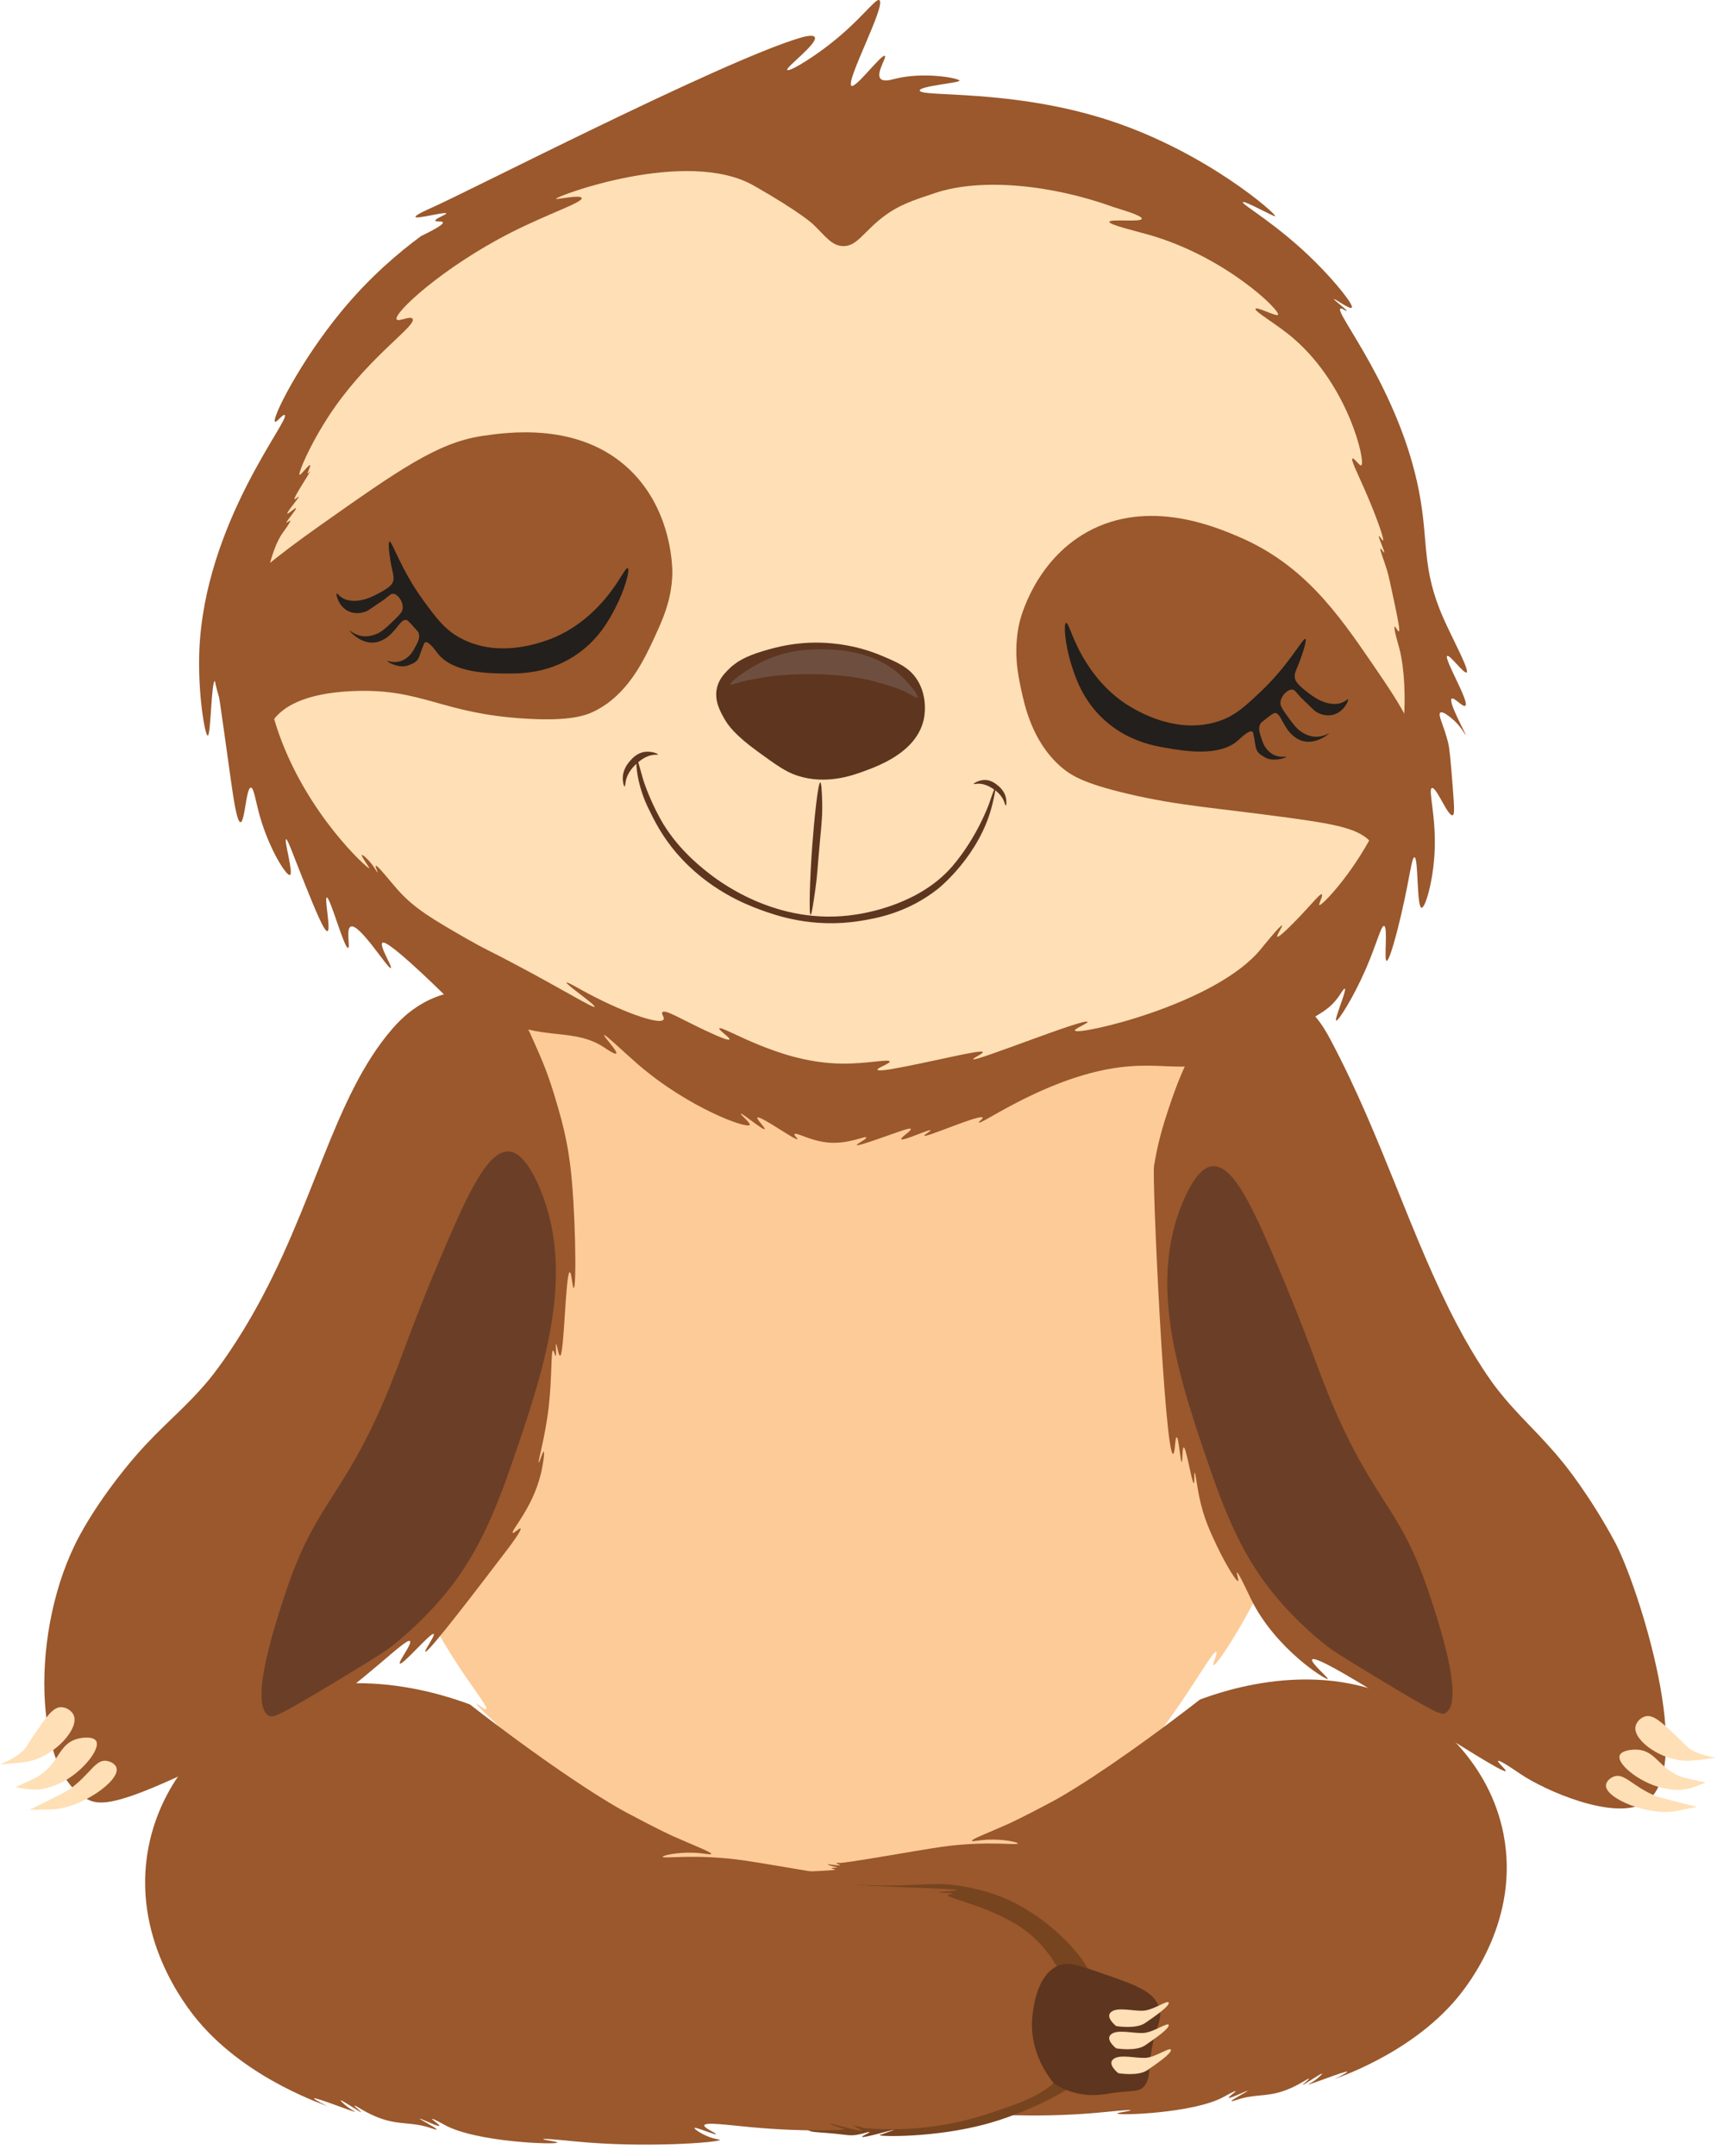 <svg width="141" height="177" viewBox="0 0 141 177" fill="none" xmlns="http://www.w3.org/2000/svg">
<path d="M40.412 79.493C39.943 79.694 39.281 80.003 38.522 80.437C30.978 84.762 28.533 93.269 27.774 95.909C25.227 104.766 27.062 112.83 27.243 112.83C27.323 112.83 27.356 111.236 27.508 111.236C27.679 111.234 27.708 113.221 28.099 115.666C28.621 118.935 29.586 121.767 29.812 121.719C29.989 121.684 29.742 119.87 29.841 119.858C29.913 119.85 30.083 120.831 30.225 121.571C30.225 121.571 30.485 122.918 31.2 125.637C32.188 129.387 34.069 132.711 34.349 132.606C34.483 132.556 34.213 131.732 34.388 131.662C34.635 131.563 35.419 133.085 36.249 134.506C38.284 137.99 40.143 140.104 39.927 140.304C39.826 140.399 39.158 139.8 39.114 139.851C39.057 139.917 40.172 140.937 41.358 142.095C42.975 143.673 44.098 144.893 44.178 144.821C44.236 144.769 43.724 144.09 43.759 144.066C43.791 144.041 44.246 144.646 44.312 144.603C44.357 144.572 44.156 144.261 44.193 144.222C44.37 144.037 49.96 149.738 53.327 152.136C61.901 158.241 76.6 157.521 85.932 151.398C94.36 145.869 99.445 135.232 99.885 135.608C100.016 135.722 99.531 136.624 99.642 136.696C99.819 136.81 101.372 134.512 102.818 131.779C104.198 129.173 105.207 126.693 105.388 126.779C105.473 126.818 105.323 127.396 105.378 127.412C105.475 127.441 105.929 125.67 106.061 125.703C106.172 125.73 105.896 126.991 106.018 127.032C106.332 127.143 109.276 119.029 109.066 114.434C109.056 114.192 108.994 113.046 109.049 113.04C109.14 113.03 109.457 115.457 109.409 115.467C109.321 115.485 109.483 113.723 109.479 113.433C109.251 97.431 100.648 87.759 100.648 87.759C99.979 87.008 98.832 85.79 97.209 84.439C94.57 81.229 91.974 79.594 90.302 78.73C76.952 71.835 53.333 78.46 48.174 78.287C48.1 78.285 47.983 78.281 47.829 78.277C45.116 78.209 43.761 78.168 42.516 78.557C42.134 78.68 41.56 78.952 40.412 79.493Z" fill="#FDCB98"/>
<path d="M49.859 155.567C54.855 155.003 61.467 154.469 61.455 154.3C61.453 154.261 61.087 154.238 61.089 154.195C61.093 154.121 62.158 154.137 62.16 154.09C62.162 154.037 60.753 153.979 60.753 153.917C60.753 153.771 68.585 153.623 68.583 153.471C68.583 153.44 68.277 153.407 68.281 153.366C68.285 153.317 68.746 153.329 68.748 153.292C68.748 153.272 68.604 153.257 68.39 153.202C68.195 153.15 67.962 153.072 67.966 153.047C67.977 152.998 68.966 153.189 68.98 153.121C68.989 153.082 68.668 152.988 68.68 152.943C68.688 152.912 68.849 152.926 68.859 152.928C69.388 152.975 75.235 151.906 77.296 151.61C81.004 151.077 83.575 151.505 83.581 151.332C83.585 151.217 82.427 150.97 81.203 151.013C80.356 151.044 79.842 151.2 79.815 151.114C79.77 150.968 81.208 150.439 82.824 149.711C82.824 149.711 83.957 149.201 86.335 147.93C88.616 146.713 93.062 143.761 98.537 139.516C100.183 138.907 109.21 135.571 116.678 140.59C117.76 141.316 122.328 144.584 123.479 150.614C124.802 157.533 120.631 162.862 119.619 164.067C115.691 168.744 109.494 170.659 109.516 170.704C109.518 170.709 110.666 170.147 110.631 170.069C110.573 169.941 107.478 171.177 107.449 171.103C107.441 171.083 107.704 170.98 108.066 170.706C108.321 170.511 108.587 170.26 108.564 170.229C108.511 170.157 107.028 171.192 106.987 171.134C106.962 171.099 107.527 170.698 107.488 170.637C107.443 170.563 106.594 171.254 105.333 171.669C103.875 172.15 103.044 171.877 101.544 172.381C101.468 172.405 101.143 172.516 101.125 172.475C101.084 172.387 102.462 171.685 102.437 171.64C102.412 171.593 100.971 172.311 100.905 172.198C100.862 172.124 101.501 171.71 101.47 171.661C101.433 171.601 100.506 172.122 100.506 172.122C98.081 173.479 91.767 173.68 91.752 173.495C91.746 173.417 92.855 173.292 92.849 173.232C92.838 173.156 91.002 173.347 90.457 173.401C84.922 173.948 79.147 173.475 79.145 173.292C79.145 173.247 79.488 173.259 80.07 173.022C80.656 172.784 81.146 172.432 81.115 172.366C81.059 172.253 79.488 172.94 79.445 172.843C79.41 172.767 80.403 172.364 80.354 172.156C80.29 171.885 78.503 172.138 76.668 172.307C72.623 172.679 69.464 172.545 69.457 172.446C69.455 172.424 69.616 172.412 70.031 172.274C70.288 172.187 70.638 172.054 70.632 172.029C70.613 171.965 68.143 172.691 68.106 172.576C68.086 172.516 68.752 172.263 68.734 172.208C68.713 172.148 67.927 172.377 67.927 172.377C67.067 172.627 61.996 171.98 48.055 169.337C38.709 167.523 32.346 165.223 32.074 164.129C31.898 163.422 32.007 162.617 32.457 161.702C32.49 161.636 32.523 161.57 32.556 161.505C34.785 157.223 49.859 155.567 49.859 155.567Z" fill="#9A582C"/>
<path d="M34.357 165.826C34.357 165.826 32.041 166.227 30.943 165.47C29.845 164.713 28.129 163.539 28.164 163.097C28.199 162.656 29.964 163.965 31.171 164.02C32.379 164.078 34.195 163.555 34.947 164.172C35.7 164.789 34.357 165.826 34.357 165.826Z" fill="#9A582C"/>
<path d="M34.513 163.777C34.513 163.777 32.197 164.178 31.099 163.421C30.001 162.665 28.286 161.49 28.321 161.048C28.356 160.606 30.12 161.916 31.328 161.971C32.535 162.029 34.351 161.507 35.104 162.124C35.856 162.741 34.513 163.777 34.513 163.777Z" fill="#9A582C"/>
<path d="M34.67 161.838C34.67 161.838 32.354 162.239 31.256 161.482C30.157 160.725 28.442 159.551 28.477 159.108C28.512 158.668 30.277 159.976 31.484 160.032C32.691 160.087 34.508 159.567 35.26 160.184C36.013 160.803 34.67 161.838 34.67 161.838Z" fill="#9A582C"/>
<path d="M71.484 156.717C71.574 156.375 67.342 155.156 67.442 154.695C67.504 154.407 69.197 154.736 72.243 154.779C75.838 154.829 76.858 154.415 79.4 154.905C79.968 155.014 81.113 155.265 82.263 155.725C86.714 157.506 90.55 162.136 89.717 163.524C89.003 164.713 85.394 162.652 77.103 161.174C67.237 159.413 60.752 160.26 60.598 158.983C60.499 158.177 63.002 157.097 64.874 156.671C68.405 155.871 71.406 157.007 71.484 156.717Z" fill="#774420"/>
<path d="M59.144 173.22C62.336 174.822 68.567 169.867 70.789 169.425C71.79 169.226 72.615 169.094 73.22 169.002C74.39 168.823 89.922 166.455 90.472 168.672C90.805 170.016 85.667 173.096 80.908 174.376C76.727 175.499 72.239 175.392 72.226 175.275C72.226 175.268 72.239 175.264 72.56 175.149C73.279 174.892 73.423 174.843 73.419 174.832C73.409 174.795 70.838 175.546 70.793 175.41C70.77 175.342 71.42 175.081 71.397 175.022C71.379 174.97 70.918 175.141 70.439 175.231C69.746 175.363 69.565 175.225 67.907 175.092C66.838 175.005 66.595 175.036 66.272 174.799C65.805 174.456 65.69 173.934 65.61 173.705C64.851 171.57 58.323 170.787 57.967 171.832C57.842 172.204 58.467 172.881 59.144 173.22Z" fill="#774420"/>
<path d="M77.843 155.565C77.87 155.479 78.232 155.493 78.23 155.454C78.226 155.376 77.097 155.392 77.094 155.343C77.092 155.285 78.584 155.226 78.584 155.16C78.584 155.006 70.295 154.849 70.295 154.687C70.295 154.654 70.62 154.619 70.616 154.576C70.612 154.524 70.122 154.537 70.12 154.498C70.118 154.475 70.272 154.461 70.499 154.403C70.706 154.349 70.951 154.265 70.947 154.24C70.937 154.189 69.89 154.391 69.873 154.319C69.865 154.277 70.204 154.177 70.192 154.129C70.184 154.096 70.013 154.113 70.003 154.113C69.444 154.164 63.255 153.031 61.075 152.718C57.15 152.155 54.429 152.607 54.421 152.424C54.415 152.301 55.643 152.042 56.937 152.087C57.833 152.12 58.378 152.285 58.407 152.192C58.456 152.038 56.932 151.478 55.221 150.707C55.221 150.707 54.022 150.166 51.505 148.823C49.09 147.533 44.382 144.409 38.589 139.917C36.846 139.274 27.293 135.742 19.389 141.055C18.245 141.824 13.41 145.281 12.188 151.665C10.788 158.987 15.204 164.629 16.275 165.904C20.434 170.855 26.993 172.881 26.968 172.928C26.966 172.934 25.752 172.338 25.789 172.253C25.849 172.118 29.128 173.426 29.158 173.347C29.167 173.325 28.889 173.218 28.506 172.926C28.235 172.72 27.955 172.455 27.98 172.42C28.035 172.344 29.607 173.438 29.648 173.378C29.675 173.341 29.076 172.918 29.115 172.852C29.163 172.774 30.061 173.506 31.398 173.946C32.941 174.456 33.821 174.164 35.409 174.699C35.489 174.725 35.832 174.843 35.853 174.799C35.896 174.705 34.438 173.964 34.463 173.915C34.487 173.866 36.016 174.625 36.083 174.505C36.129 174.427 35.452 173.989 35.483 173.938C35.522 173.876 36.503 174.425 36.503 174.425C39.07 175.863 45.752 176.075 45.769 175.879C45.775 175.797 44.6 175.663 44.608 175.6C44.619 175.519 46.562 175.721 47.14 175.779C52.998 176.359 59.112 175.857 59.115 175.663C59.115 175.616 58.751 175.628 58.136 175.379C57.514 175.129 56.996 174.754 57.031 174.684C57.089 174.565 58.755 175.291 58.8 175.19C58.837 175.11 57.784 174.684 57.837 174.464C57.905 174.178 59.797 174.444 61.737 174.623C66.019 175.015 69.363 174.876 69.369 174.771C69.371 174.746 69.201 174.734 68.763 174.588C68.489 174.495 68.119 174.355 68.127 174.328C68.148 174.263 70.762 175.03 70.801 174.906C70.821 174.843 70.116 174.575 70.139 174.518C70.161 174.454 70.992 174.697 70.992 174.697C73.294 174.888 76.93 174.896 81.047 173.545C84.112 172.539 86.484 171.762 87.645 169.559C89.427 166.178 87.469 161.118 84.488 158.695C81.885 156.581 77.753 155.859 77.843 155.565Z" fill="#9A582C"/>
<path d="M86.957 161.336C87.705 161.044 88.534 161.318 90.161 161.875C93.092 162.879 94.558 163.381 95.099 164.569C95.712 165.916 94.587 166.383 94.375 169.946C94.353 170.314 94.295 170.978 93.849 171.367C93.513 171.657 93.166 171.626 92.111 171.725C91.309 171.799 91.159 171.85 90.794 171.902C90.794 171.902 90.513 171.941 90.233 171.965C88.067 172.146 86.541 171.021 86.541 171.021C85.996 170.347 84.669 168.51 84.748 165.997C84.758 165.655 84.908 162.132 86.957 161.336Z" fill="#5E351E"/>
<path d="M91.837 170.186C91.837 170.186 93.452 170.466 94.219 169.937C94.986 169.409 96.181 168.59 96.156 168.282C96.132 167.973 94.902 168.886 94.058 168.928C93.215 168.967 91.948 168.603 91.424 169.033C90.899 169.464 91.837 170.186 91.837 170.186Z" fill="#FFDFB5"/>
<path d="M91.658 168.146C91.658 168.146 93.272 168.426 94.04 167.897C94.807 167.369 96.002 166.55 95.977 166.242C95.952 165.933 94.722 166.846 93.879 166.887C93.036 166.926 91.769 166.562 91.245 166.992C90.722 167.422 91.658 168.146 91.658 168.146Z" fill="#FFDFB5"/>
<path d="M91.658 166.316C91.658 166.316 93.273 166.595 94.04 166.067C94.807 165.538 96.002 164.719 95.977 164.411C95.953 164.102 94.723 165.016 93.879 165.057C93.036 165.096 91.769 164.732 91.245 165.162C90.722 165.592 91.658 166.316 91.658 166.316Z" fill="#FFDFB5"/>
<path d="M119.679 108.785C121.228 111.718 122.546 113.507 122.863 113.916C124.695 116.29 126.371 117.602 128.393 120.107C128.393 120.107 130.542 122.709 132.628 126.606C134.504 130.111 139.432 145.392 135.043 148C132.554 149.479 126.869 147.001 124.802 145.588C124.576 145.434 123.126 144.426 123.023 144.553C122.947 144.65 123.708 145.285 123.644 145.38C123.365 145.791 108.268 135.526 107.754 136.223C107.583 136.454 109.111 137.745 109.037 137.826C108.92 137.951 104.716 135.347 102.727 131.256C102.489 130.767 101.691 129.037 101.58 129.085C101.514 129.111 101.754 129.739 101.666 129.78C101.528 129.846 100.66 128.426 99.965 126.974C99.434 125.866 98.832 124.605 98.476 122.847C98.293 121.942 98.172 120.884 98.104 120.891C98.044 120.897 98.114 121.738 98.032 121.75C97.878 121.771 97.413 118.789 97.205 118.811C97.075 118.826 97.123 120.006 97.04 120.012C96.931 120.019 96.808 117.984 96.627 117.984C96.479 117.984 96.506 119.33 96.337 119.35C95.646 119.43 94.597 96.71 94.768 95.698C94.879 95.029 95.017 94.381 95.017 94.381V94.379C95.183 93.61 95.438 92.576 95.928 91.121C96.314 89.968 96.765 88.627 97.542 87.018C98.709 84.608 99.307 83.409 100.467 82.609C101.812 81.679 103.801 81.165 105.576 81.741C107.666 82.418 108.741 84.371 109.284 85.394C113.513 93.353 115.876 101.584 119.679 108.785Z" fill="#9A582C"/>
<path d="M118.717 140.609C120.352 139.638 117.982 132.7 117.415 130.969C115.047 123.758 112.96 123.464 109.583 115.656C108.026 112.057 107.547 109.967 104.348 102.573C102.503 98.308 101.091 95.634 99.571 95.735C99.211 95.76 98.244 95.98 97.094 98.769C94.277 105.597 96.804 113.124 99.425 120.728C101.103 125.599 102.584 128.348 104.527 130.757C106.551 133.264 108.676 134.895 109.066 135.193C109.404 135.448 109.856 135.779 113.244 137.824C117.995 140.689 118.381 140.808 118.717 140.609Z" fill="#6B3E27"/>
<path d="M131.882 146.555C131.832 147.643 135.368 149.08 137.606 148.673C137.863 148.626 139.364 148.325 139.364 148.325C136.207 147.542 135.966 147.439 135.966 147.439C134.025 146.618 133.385 145.499 132.515 145.839C132.231 145.95 131.896 146.23 131.882 146.555Z" fill="#FFDFB5"/>
<path d="M133.004 144.109C132.747 144.862 134.929 146.571 136.943 146.853C137.381 146.915 138.07 147.011 138.858 146.775C139.288 146.645 140.075 146.32 140.075 146.32C140.075 146.32 138.856 146.08 138.337 145.934C136.279 145.356 136.079 143.727 134.458 143.628C133.93 143.595 133.138 143.718 133.004 144.109Z" fill="#FFDFB5"/>
<path d="M134.298 141.783C134.167 142.904 136.468 144.56 138.58 144.541C139.378 144.533 140.878 144.28 140.878 144.28C140.878 144.28 139.79 144.132 138.99 143.698C138.583 143.478 138.513 143.326 137.834 142.68C136.481 141.388 135.792 140.746 135.15 140.886C134.753 140.971 134.348 141.357 134.298 141.783Z" fill="#FFDFB5"/>
<path d="M20.615 108.126C18.903 111.09 17.472 112.884 17.131 113.295C15.148 115.671 13.369 116.958 11.187 119.461C11.187 119.461 8.459 122.522 6.567 125.997C2.374 133.694 2.76 145.623 7.238 147.733C8.097 148.138 9.294 148.263 14.292 145.987C17.301 144.615 19.027 143.342 19.177 143.552C19.292 143.712 18.315 144.469 18.43 144.642C18.624 144.934 21.818 143.393 25.098 141.219C30.104 137.9 33.34 134.407 33.665 134.72C33.872 134.917 32.681 136.433 32.838 136.557C33.058 136.727 35.398 133.963 35.614 134.132C35.756 134.243 34.825 135.51 34.925 135.588C35.143 135.759 39.551 129.969 41.754 127.075C41.754 127.075 42.881 125.596 42.743 125.477C42.665 125.409 42.198 125.901 42.105 125.827C41.924 125.683 43.726 123.807 44.409 121.01C44.615 120.169 44.734 119.179 44.65 119.161C44.567 119.14 44.306 120.07 44.242 120.055C44.148 120.031 44.781 117.96 45.069 115.418C45.334 113.063 45.238 110.864 45.413 110.858C45.493 110.854 45.571 111.304 45.631 111.294C45.719 111.277 45.602 110.344 45.668 110.333C45.733 110.323 45.863 111.288 45.993 111.286C46.336 111.284 46.439 104.441 46.788 104.435C46.941 104.433 47.007 105.737 47.115 105.732C47.364 105.722 47.258 99.038 46.821 95.605C46.733 94.914 46.622 94.27 46.616 94.237C46.474 93.437 46.252 92.362 45.803 90.842C45.45 89.636 45.038 88.238 44.298 86.547C43.134 83.884 42.55 82.553 41.455 81.887C39.382 80.626 36.818 81.492 36.137 81.72C34.076 82.415 32.801 83.787 32.254 84.412C27.315 90.079 25.822 99.112 20.615 108.126Z" fill="#9A582C"/>
<path d="M9.57 145.127C9.862 146.213 6.616 148.447 4.272 148.533C4.002 148.543 2.423 148.572 2.421 148.572C5.428 147.081 5.648 146.925 5.648 146.925C7.423 145.668 7.818 144.395 8.77 144.547C9.082 144.597 9.483 144.804 9.57 145.127Z" fill="#FFDFB5"/>
<path d="M7.894 142.912C8.319 143.613 6.501 145.82 4.533 146.552C4.103 146.711 3.433 146.962 2.587 146.898C2.125 146.863 1.261 146.709 1.261 146.709C1.261 146.709 2.435 146.195 2.927 145.931C4.872 144.893 4.712 143.206 6.324 142.747C6.849 142.599 7.672 142.548 7.894 142.912Z" fill="#FFDFB5"/>
<path d="M6.076 140.855C6.458 141.956 4.506 144.136 2.373 144.584C1.567 144.753 0 144.831 0 144.831C0 144.831 1.061 144.44 1.773 143.825C2.135 143.513 2.172 143.344 2.711 142.542C3.789 140.94 4.34 140.14 5.016 140.138C5.434 140.14 5.93 140.436 6.076 140.855Z" fill="#FFDFB5"/>
<path d="M22.06 140.835C20.374 139.833 22.817 132.674 23.403 130.886C25.847 123.445 28 123.143 31.486 115.084C33.093 111.37 33.586 109.213 36.887 101.584C38.792 97.181 40.25 94.423 41.817 94.528C42.188 94.552 43.185 94.781 44.374 97.658C47.282 104.704 44.674 112.472 41.968 120.319C40.234 125.345 38.708 128.184 36.702 130.668C34.613 133.254 32.422 134.938 32.019 135.247C31.672 135.51 31.203 135.853 27.708 137.961C22.807 140.917 22.406 141.04 22.06 140.835Z" fill="#6B3E27"/>
<path d="M38.101 81.805C37.813 82.086 39.177 83.791 39.004 83.929C38.823 84.075 37.159 82.241 34.699 79.943C31.852 77.284 31.493 77.321 31.404 77.393C31.122 77.625 32.243 79.374 32.095 79.466C31.879 79.602 29.5 75.745 28.8 76.064C28.391 76.251 28.776 77.775 28.588 77.819C28.272 77.891 27.104 73.613 26.836 73.674C26.628 73.722 27.188 76.354 26.89 76.436C26.631 76.508 25.863 74.623 25.03 72.558C24.119 70.301 23.624 68.853 23.49 68.89C23.307 68.942 24.123 71.714 23.811 71.827C23.515 71.934 22.112 69.703 21.347 67.029C20.973 65.719 20.849 64.649 20.602 64.656C20.203 64.664 20.117 67.481 19.753 67.49C19.455 67.496 19.181 65.61 18.942 63.921C18.12 58.105 17.867 55.894 17.651 55.9C17.342 55.906 17.322 60.382 17.061 60.388C16.828 60.392 16.234 56.885 16.369 53.426C16.785 42.916 23.907 34.391 23.377 34.068C23.227 33.975 22.712 34.701 22.585 34.615C22.274 34.405 24.648 29.66 28.052 25.539C30.396 22.7 32.782 20.699 34.59 19.371C35.092 19.128 36.435 18.478 36.367 18.258C36.326 18.122 35.783 18.237 35.75 18.116C35.707 17.951 36.672 17.616 36.643 17.515C36.597 17.357 34.183 18.007 34.115 17.807C34.066 17.659 35.254 17.139 35.3 17.12C38.259 15.829 59.084 5.115 65.61 3.135C65.904 3.046 66.755 2.795 66.905 3.048C67.201 3.544 64.493 5.547 64.645 5.737C64.785 5.911 66.319 4.994 67.664 3.994C70.634 1.792 71.876 -0.191 72.214 0.015C72.804 0.373 69.394 6.736 69.922 7.047C70.282 7.258 72.405 4.402 72.662 4.587C72.835 4.71 71.909 6.006 72.306 6.458C72.545 6.73 73.145 6.559 73.413 6.489C75.897 5.843 78.775 6.436 78.791 6.615C78.81 6.808 75.531 7.055 75.529 7.429C75.525 8.003 83.176 7.254 91.257 9.936C99.153 12.557 104.819 17.575 104.718 17.742C104.657 17.845 102.168 16.425 102.065 16.598C101.952 16.785 104.895 18.396 108.036 21.526C109.733 23.219 111.195 25.061 111.006 25.261C110.851 25.424 109.597 24.494 109.554 24.558C109.513 24.619 110.644 25.438 110.588 25.52C110.555 25.57 110.191 25.269 110.074 25.339C109.572 25.64 114.913 31.972 116.532 40.351C117.347 44.566 116.703 46.63 118.552 50.793C119.309 52.498 120.699 55.042 120.438 55.203C120.22 55.337 119.05 53.712 118.844 53.847C118.546 54.045 120.722 57.669 120.331 57.938C120.129 58.078 119.409 57.214 119.214 57.354C118.893 57.587 120.417 60.297 120.356 60.33C120.325 60.347 119.967 59.573 119.169 58.936C118.924 58.74 118.465 58.374 118.284 58.496C118.042 58.66 118.562 59.52 118.92 60.968C119.05 61.496 119.132 62.514 119.292 64.528C119.446 66.466 119.444 66.871 119.292 66.92C118.895 67.046 117.964 64.573 117.591 64.689C117.242 64.797 117.972 67.021 117.803 70.055C117.674 72.412 117.04 74.544 116.74 74.518C116.328 74.481 116.489 70.39 116.156 70.373C115.987 70.365 115.829 71.393 115.572 72.712C114.975 75.762 114.13 78.915 113.871 78.876C113.63 78.839 113.994 76.068 113.659 76.007C113.41 75.961 113.069 77.469 112.135 79.602C111.1 81.965 109.881 83.855 109.726 83.781C109.556 83.701 110.615 81.241 110.434 81.159C110.36 81.126 110.138 81.508 109.938 81.796C109.22 82.827 108.365 83.238 107.174 83.921C104.669 85.361 103.604 86.329 103.49 86.187C103.314 85.969 105.901 83.74 105.757 83.565C105.642 83.425 103.768 85.282 101.452 86.48C97.273 88.637 95.494 86.654 89.986 87.981C84.844 89.221 80.502 92.37 80.383 92.146C80.348 92.08 80.741 91.841 80.692 91.743C80.529 91.422 75.99 93.421 75.901 93.23C75.871 93.16 76.444 92.851 76.412 92.785C76.348 92.656 74.118 93.709 74.011 93.511C73.939 93.38 74.871 92.814 74.795 92.672C74.729 92.549 73.964 92.849 72.432 93.384C71.079 93.857 70.396 94.069 70.363 93.993C70.324 93.904 71.189 93.509 71.14 93.376C71.076 93.201 69.651 93.97 67.899 93.779C66.496 93.627 65.348 92.909 65.246 93.1C65.188 93.205 65.521 93.458 65.482 93.511C65.367 93.666 62.379 91.52 62.197 91.743C62.099 91.862 62.876 92.604 62.798 92.691C62.683 92.814 60.92 91.335 60.84 91.428C60.785 91.492 61.661 92.185 61.564 92.345C61.36 92.683 56.574 90.975 52.405 87.385C51.295 86.428 49.697 84.881 49.61 84.968C49.532 85.046 50.754 86.321 50.606 86.484C50.505 86.593 49.843 86.134 49.658 86.011C47.253 84.398 44.839 85.363 41.634 83.911C39.522 82.963 38.364 81.545 38.101 81.805Z" fill="#9A582C"/>
<path d="M21.626 54.386C21.065 48.967 22.334 44.921 23.216 43.739C23.216 43.739 23.909 42.809 23.833 42.743C23.792 42.708 23.566 42.932 23.533 42.901C23.463 42.838 24.384 41.793 24.306 41.717C24.247 41.659 23.656 42.217 23.595 42.159C23.508 42.077 24.592 40.828 24.526 40.769C24.495 40.74 24.236 41.02 24.187 40.983C24.055 40.884 25.512 38.726 25.466 38.696C25.452 38.685 25.306 38.895 25.269 38.872C25.209 38.837 25.544 38.241 25.466 38.185C25.366 38.115 24.695 39.031 24.602 38.975C24.452 38.885 25.569 36.164 27.482 33.438C30.552 29.064 34.251 26.711 33.878 26.168C33.691 25.892 32.712 26.446 32.574 26.221C32.27 25.726 36.381 21.927 41.951 19.097C45.065 17.513 47.872 16.621 47.763 16.255C47.673 15.948 45.678 16.409 45.659 16.32C45.618 16.113 56.395 12.094 61.913 15.243C65.772 17.445 66.763 18.402 66.763 18.402C67.8 19.403 68.285 20.158 69.203 20.201C70.365 20.257 70.901 19.041 72.528 17.801C73.779 16.847 74.854 16.487 76.792 15.843C80.578 14.582 86.36 15.152 91.481 17.012C91.697 17.09 93.815 17.674 93.764 17.958C93.708 18.266 91.144 17.951 91.1 18.21C91.061 18.447 93.182 18.939 94.385 19.284C100.619 21.071 105.162 25.491 104.953 25.839C104.837 26.028 103.217 25.15 103.104 25.349C102.982 25.567 104.895 26.627 106.261 27.813C110.798 31.754 112.17 38.009 111.789 38.202C111.649 38.274 111.199 37.562 111.067 37.645C110.911 37.743 111.47 38.817 112.153 40.386C113.068 42.49 113.696 44.319 113.578 44.372C113.521 44.399 113.295 43.983 113.243 44.012C113.153 44.059 113.751 45.32 113.669 45.363C113.624 45.386 113.416 45.008 113.36 45.032C113.28 45.069 113.618 45.898 113.881 46.737C114.025 47.196 114.193 47.982 114.52 49.532C114.845 51.069 114.977 51.797 114.872 51.83C114.786 51.856 114.607 51.419 114.537 51.443C114.401 51.492 114.884 53.117 114.884 53.117C115.45 55.014 116.108 61.813 112.805 68.304C111.034 71.784 108.517 74.409 108.342 74.295C108.256 74.24 108.677 73.495 108.55 73.413C108.418 73.329 107.863 74.042 106.845 75.118C106.598 75.379 105.051 77.014 104.897 76.889C104.796 76.807 105.352 76.023 105.282 75.972C105.171 75.889 103.607 77.827 103.577 77.868C99.864 82.473 88.427 85.05 88.272 84.596C88.221 84.447 89.365 83.997 89.315 83.884C89.155 83.522 80.023 87.206 79.918 86.948C79.885 86.868 80.759 86.481 80.712 86.36C80.613 86.103 76.459 87.195 73.158 87.769C73.075 87.783 72.096 87.95 72.057 87.81C72.014 87.66 73.1 87.312 73.063 87.138C73.016 86.913 71.212 87.323 69.233 87.312C66.165 87.298 63.6 86.28 62.417 85.811C60.704 85.13 59.16 84.264 59.069 84.421C58.995 84.548 59.984 85.196 59.906 85.328C59.799 85.507 57.845 84.558 57.3 84.293C55.614 83.475 54.592 82.858 54.394 83.092C54.275 83.234 54.598 83.516 54.489 83.693C54.178 84.197 50.842 82.958 47.95 81.371C47.325 81.027 46.577 80.589 46.529 80.659C46.441 80.791 48.927 82.5 48.833 82.648C48.742 82.79 46.41 81.342 42.455 79.238C39.95 77.905 39.909 77.967 38.38 77.091C35.511 75.445 34.051 74.592 32.694 73.078C32.005 72.309 30.98 70.986 30.861 71.073C30.793 71.12 31.042 71.591 31.003 71.609C30.972 71.624 30.82 71.332 30.608 71.042C30.246 70.546 29.777 70.135 29.713 70.184C29.625 70.254 30.367 71.243 30.324 71.278C30.224 71.356 25.269 66.926 22.901 60.225C22.085 57.914 21.764 55.859 21.626 54.386Z" fill="#FFDFB5"/>
<path d="M17.696 51.41C17.994 50.256 18.73 48.461 26.303 43.121C32.722 38.595 35.931 36.332 39.588 35.789C41.638 35.485 47.57 34.603 51.704 38.551C55.311 41.996 55.219 46.898 55.211 47.159C55.136 49.325 54.402 50.9 53.724 52.367C52.878 54.189 51.581 56.982 48.87 58.354C48.121 58.732 46.844 59.218 43.131 58.991C36.194 58.57 34.74 56.519 29.102 56.725C24.676 56.885 23.202 58.236 22.655 58.849C21.523 60.116 21.589 61.334 20.954 61.4C19.578 61.542 16.478 56.11 17.696 51.41Z" fill="#9A582C"/>
<path d="M116.956 64.376C116.914 60.651 115.164 58.093 112.706 54.501C109.845 50.32 107.04 46.326 101.703 44.053C99.796 43.241 94.278 40.89 89.282 43.669C84.922 46.093 83.774 50.857 83.717 51.112C83.19 53.453 83.597 55.378 83.842 56.527C84.136 57.916 84.757 60.838 87.059 62.889C87.951 63.685 89.07 64.324 92.585 65.155C96.865 66.167 99.788 66.299 105.905 67.14C110.228 67.732 112.069 68.119 112.918 69.62C113.907 71.365 112.879 73.411 113.268 73.54C113.85 73.732 117.011 69.46 116.956 64.376Z" fill="#9A582C"/>
<path d="M31.982 44.456C31.832 44.512 31.994 45.826 32.21 46.791C32.297 47.179 32.387 47.482 32.247 47.819C32.21 47.907 32.083 48.181 31.192 48.656C30.631 48.954 29.829 49.372 28.948 49.321C28.588 49.3 28.369 49.207 28.301 49.179C27.865 48.987 27.702 48.687 27.653 48.72C27.57 48.776 27.786 49.775 28.615 50.174C29.208 50.458 29.843 50.306 30.195 50.127C30.22 50.114 30.386 50.003 30.715 49.779C31.242 49.423 31.505 49.246 31.552 49.212C31.997 48.874 32.089 48.726 32.299 48.743C32.498 48.757 32.638 48.907 32.745 49.024C32.766 49.047 33.142 49.467 33.064 49.983C33.037 50.168 32.955 50.337 32.404 50.869C31.667 51.581 31.289 51.939 30.713 52.118C30.524 52.175 30.22 52.268 29.829 52.229C29.134 52.159 28.722 51.733 28.708 51.756C28.685 51.789 29.551 52.817 30.666 52.751C31.083 52.727 31.392 52.556 31.55 52.467C32.515 51.924 32.881 50.799 33.348 50.888C33.362 50.89 33.377 50.894 33.387 50.898C33.469 50.927 33.584 51.019 33.961 51.447C34.352 51.891 34.333 51.834 34.389 52.007C34.504 52.367 34.315 52.716 34.062 53.181C33.913 53.453 33.741 53.761 33.383 54.018C33.29 54.084 33.109 54.211 32.846 54.288C32.272 54.452 31.836 54.222 31.82 54.271C31.795 54.345 32.702 54.831 33.368 54.666C33.56 54.619 33.763 54.524 33.763 54.524C33.897 54.479 34.082 54.392 34.236 54.224C34.382 54.065 34.423 53.915 34.584 53.465C34.825 52.788 34.864 52.745 34.913 52.727C35.211 52.613 35.75 53.391 35.935 53.627C37.217 55.281 40.211 55.277 41.655 55.289C42.728 55.297 44.896 55.287 47.074 53.913C49.113 52.628 50.032 50.863 50.536 49.896C51.33 48.374 51.751 46.737 51.548 46.643C51.348 46.55 50.762 48 49.388 49.502C48.849 50.09 47.313 51.749 44.828 52.591C43.956 52.885 40.742 53.975 37.774 52.358C36.497 51.663 35.803 50.699 34.775 49.302C32.934 46.793 32.192 44.378 31.982 44.456Z" fill="#231F1C"/>
<path d="M107.199 52.447C107.337 52.529 106.944 53.792 106.561 54.705C106.407 55.071 106.265 55.353 106.343 55.711C106.364 55.803 106.44 56.097 107.234 56.721C107.734 57.114 108.449 57.667 109.323 57.77C109.681 57.813 109.916 57.761 109.986 57.745C110.448 57.634 110.662 57.369 110.703 57.408C110.773 57.475 110.385 58.422 109.498 58.668C108.865 58.843 108.266 58.58 107.952 58.343C107.929 58.327 107.787 58.187 107.499 57.91C107.042 57.467 106.816 57.245 106.775 57.202C106.397 56.791 106.333 56.63 106.123 56.608C105.924 56.587 105.761 56.71 105.634 56.807C105.609 56.826 105.165 57.173 105.15 57.694C105.144 57.881 105.196 58.062 105.644 58.683C106.242 59.512 106.553 59.933 107.088 60.209C107.265 60.299 107.548 60.443 107.939 60.474C108.634 60.528 109.116 60.182 109.126 60.207C109.142 60.244 108.108 61.104 107.022 60.84C106.617 60.742 106.343 60.52 106.201 60.404C105.348 59.699 105.185 58.526 104.712 58.531C104.698 58.531 104.681 58.533 104.671 58.533C104.585 58.545 104.455 58.617 104.009 58.971C103.544 59.339 103.575 59.285 103.488 59.446C103.312 59.779 103.435 60.157 103.602 60.659C103.698 60.951 103.813 61.287 104.122 61.603C104.2 61.684 104.356 61.842 104.603 61.963C105.14 62.227 105.609 62.076 105.617 62.13C105.627 62.206 104.65 62.525 104.023 62.245C103.842 62.165 103.659 62.035 103.659 62.035C103.536 61.967 103.369 61.85 103.246 61.657C103.131 61.474 103.116 61.32 103.038 60.849C102.921 60.141 102.89 60.092 102.845 60.063C102.571 59.898 101.903 60.569 101.679 60.768C100.124 62.169 97.178 61.636 95.755 61.394C94.696 61.213 92.565 60.82 90.665 59.082C88.888 57.455 88.293 55.557 87.966 54.516C87.454 52.877 87.329 51.192 87.547 51.135C87.759 51.079 88.079 52.609 89.168 54.331C89.593 55.005 90.813 56.912 93.11 58.179C93.916 58.623 96.888 60.264 100.095 59.197C101.475 58.738 102.328 57.912 103.587 56.719C105.85 54.576 107.007 52.332 107.199 52.447Z" fill="#231F1C"/>
<path d="M58.883 56.441C58.627 57.5 59.154 58.434 59.52 59.063C59.773 59.497 60.312 60.306 62.212 61.686C63.745 62.798 64.512 63.356 65.472 63.67C67.854 64.45 70.024 63.646 70.927 63.317C72.183 62.858 75.233 61.745 75.85 59.1C75.892 58.921 76.251 57.27 75.32 55.805C74.666 54.779 73.718 54.38 72.344 53.804C71.558 53.475 70.17 52.982 68.313 52.811C65.653 52.568 63.691 53.136 62.62 53.459C61.274 53.864 60.431 54.314 59.75 55.026C59.444 55.343 59.043 55.773 58.883 56.441Z" fill="#5E351E"/>
<path d="M59.981 56.192C59.894 56.04 61.276 54.925 62.796 54.226C64.709 53.348 66.426 53.313 67.224 53.304C68.282 53.294 71.525 53.263 73.866 55.359C74.631 56.044 75.478 57.115 75.353 57.253C75.287 57.327 74.96 57.114 74.555 56.9C73.802 56.501 73.166 56.32 71.897 55.962C68.804 55.086 64.497 55.32 62.918 55.573C61.49 55.801 60.844 55.98 60.844 55.98C60.271 56.141 60.014 56.254 59.981 56.192Z" fill="#6E4F3F"/>
<path d="M67.362 64.23C67.173 64.22 66.856 67.315 66.698 69.477C66.511 72.025 66.412 75.083 66.564 75.096C66.657 75.104 66.813 74.008 66.943 73.097C67.134 71.753 67.109 71.461 67.321 69.185C67.463 67.656 67.566 66.805 67.506 65.464C67.486 64.958 67.453 64.234 67.362 64.23Z" fill="#5E351E"/>
<path d="M54.037 61.931C54.032 61.957 53.891 61.951 53.771 61.957C53.068 61.99 52.523 62.471 52.309 62.658C52.149 62.8 51.529 63.346 51.381 64.162C51.349 64.341 51.334 64.559 51.289 64.561C51.229 64.563 51.133 64.183 51.143 63.831C51.161 63.146 51.575 62.65 51.715 62.49C51.908 62.264 52.307 61.803 52.963 61.719C53.518 61.649 54.045 61.877 54.037 61.931Z" fill="#5E351E"/>
<path d="M79.956 64.358C79.964 64.38 80.079 64.353 80.178 64.341C80.762 64.267 81.278 64.584 81.482 64.709C81.634 64.804 82.222 65.162 82.461 65.812C82.512 65.954 82.558 66.13 82.594 66.126C82.644 66.12 82.669 65.793 82.609 65.505C82.496 64.944 82.084 64.596 81.947 64.483C81.755 64.325 81.361 64.002 80.809 64.028C80.34 64.051 79.941 64.314 79.956 64.358Z" fill="#5E351E"/>
<path d="M52.276 62.959C52.396 64.563 53.072 65.997 53.179 66.219C53.704 67.305 54.331 68.607 55.588 70.063C58.179 73.068 61.318 74.267 62.408 74.668C63.699 75.145 66.706 76.212 70.573 75.606C71.904 75.398 74.493 74.96 77.021 72.967C77.021 72.967 80.466 70.252 81.484 66.058C81.531 65.867 81.821 64.643 81.749 64.623C81.683 64.604 81.35 65.612 81.219 65.986C81.219 65.986 80.264 68.699 78.226 71.087C75.521 74.257 71.075 74.95 70.291 75.073C63.693 76.103 58.788 72.156 57.947 71.478C57.361 71.007 55.454 69.471 54.191 67.157C53.224 65.384 52.793 63.915 52.793 63.915C52.593 63.239 52.383 62.342 52.297 62.356C52.231 62.367 52.266 62.819 52.276 62.959Z" fill="#5E351E"/>
</svg>
